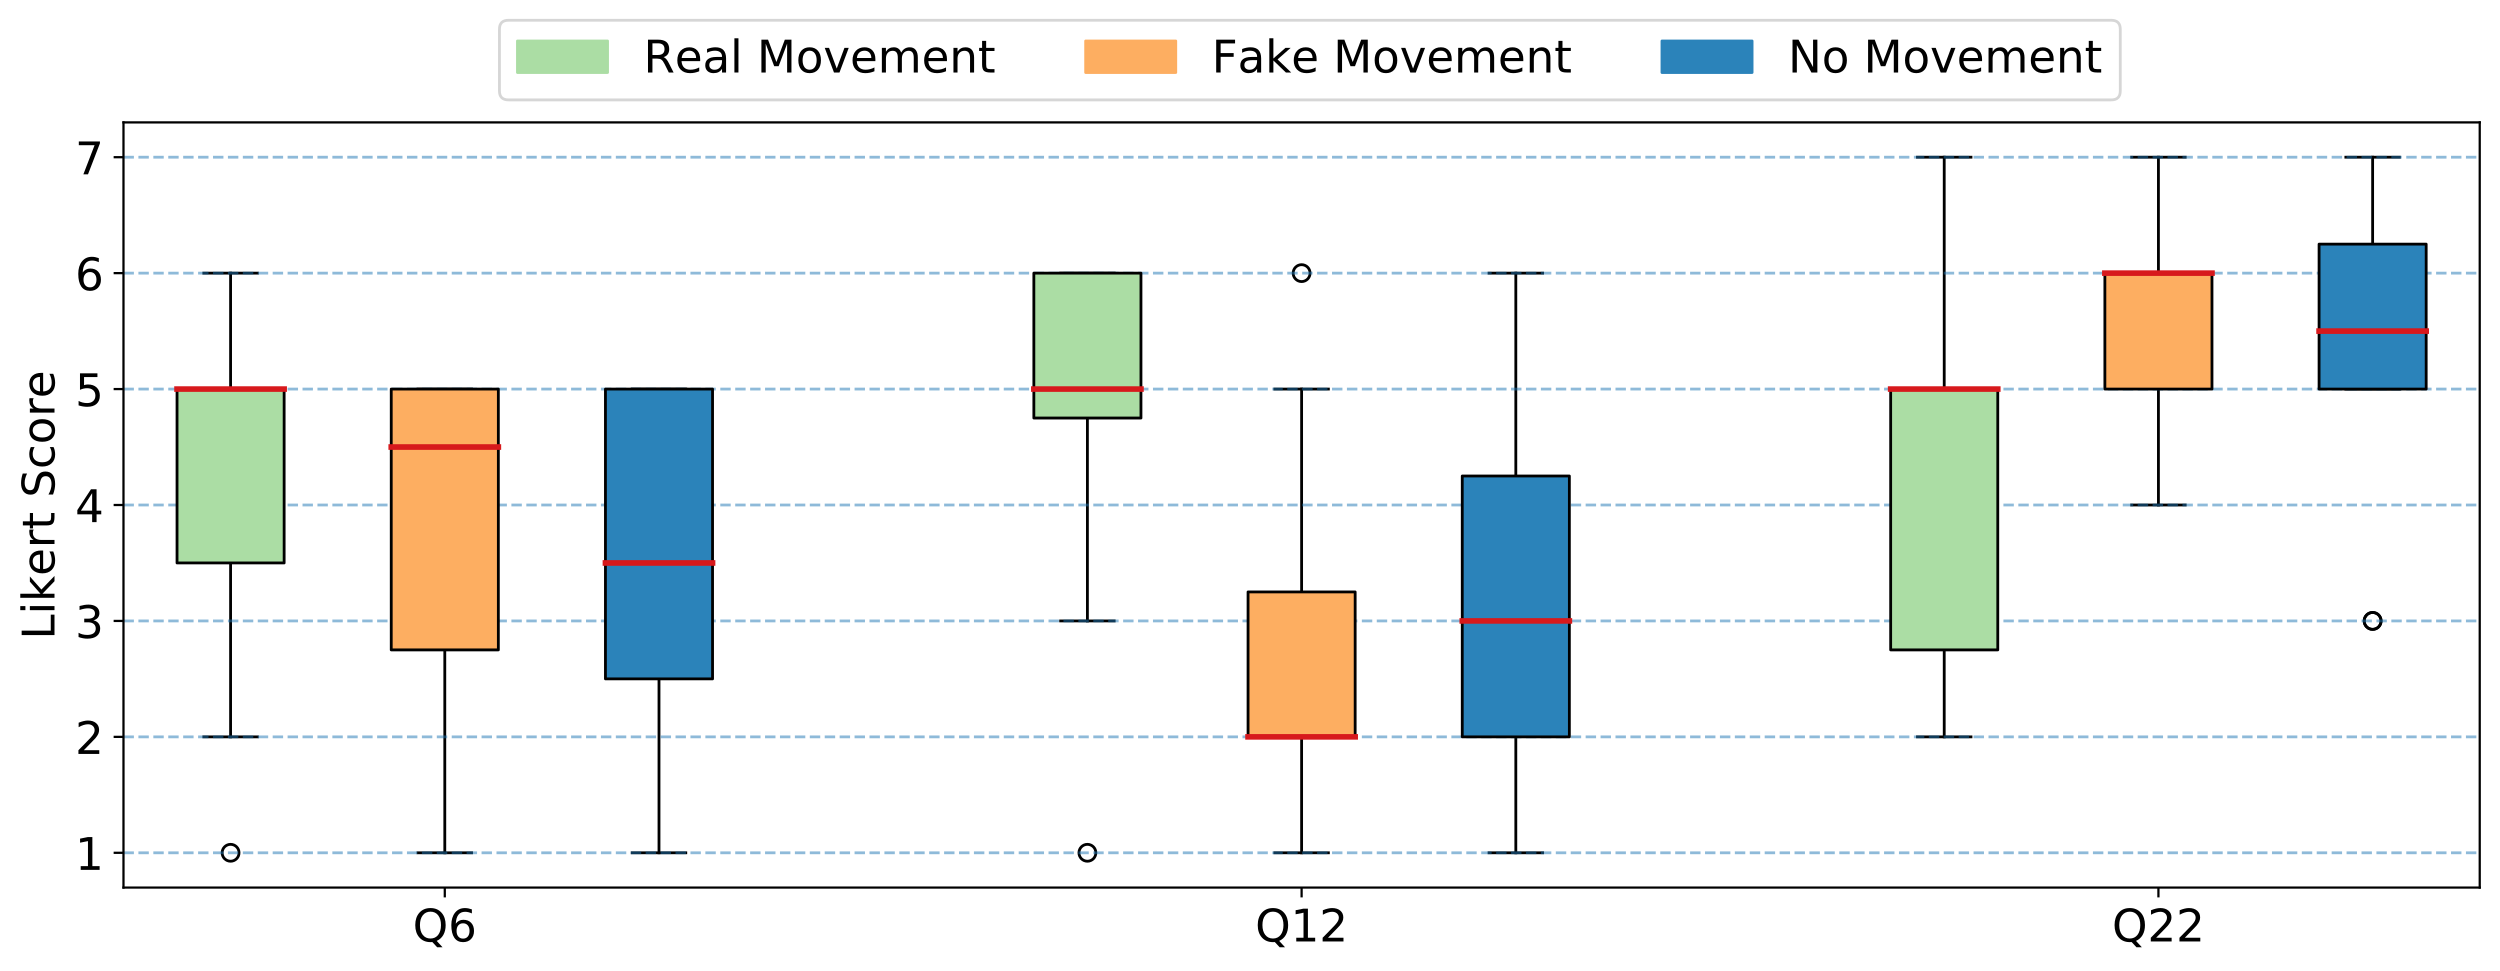 <?xml version="1.0" encoding="utf-8" standalone="no"?>
<!DOCTYPE svg PUBLIC "-//W3C//DTD SVG 1.1//EN"
  "http://www.w3.org/Graphics/SVG/1.1/DTD/svg11.dtd">
<!-- Created with matplotlib (https://matplotlib.org/) -->
<svg height="344.97pt" version="1.1" viewBox="0 0 888.065 344.97" width="888.065pt" xmlns="http://www.w3.org/2000/svg" xmlns:xlink="http://www.w3.org/1999/xlink">
 <defs>
  <style type="text/css">
*{stroke-linecap:butt;stroke-linejoin:round;white-space:pre;}
  </style>
 </defs>
 <g id="figure_1">
  <g id="patch_1">
   <path d="M 0 344.97 
L 888.065 344.97 
L 888.065 0 
L 0 0 
z
" style="fill:#ffffff;"/>
  </g>
  <g id="axes_1">
   <g id="patch_2">
    <path d="M 43.865 315.285 
L 880.865 315.285 
L 880.865 43.485 
L 43.865 43.485 
z
" style="fill:#ffffff;"/>
   </g>
   <g id="matplotlib.axis_1">
    <g id="xtick_1">
     <g id="line2d_1">
      <defs>
       <path d="M 0 0 
L 0 3.5 
" id="m7825fb190d" style="stroke:#000000;stroke-width:0.8;"/>
      </defs>
      <g>
       <use style="stroke:#000000;stroke-width:0.8;" x="158.001" xlink:href="#m7825fb190d" y="315.285"/>
      </g>
     </g>
     <g id="text_1">
      <!-- Q6 -->
      <defs>
       <path d="M 39.406 66.219 
Q 28.656 66.219 22.328 58.203 
Q 16.016 50.203 16.016 36.375 
Q 16.016 22.609 22.328 14.594 
Q 28.656 6.594 39.406 6.594 
Q 50.141 6.594 56.422 14.594 
Q 62.703 22.609 62.703 36.375 
Q 62.703 50.203 56.422 58.203 
Q 50.141 66.219 39.406 66.219 
z
M 53.219 1.312 
L 66.219 -12.891 
L 54.297 -12.891 
L 43.5 -1.219 
Q 41.891 -1.312 41.031 -1.359 
Q 40.188 -1.422 39.406 -1.422 
Q 24.031 -1.422 14.812 8.859 
Q 5.609 19.141 5.609 36.375 
Q 5.609 53.656 14.812 63.938 
Q 24.031 74.219 39.406 74.219 
Q 54.734 74.219 63.906 63.938 
Q 73.094 53.656 73.094 36.375 
Q 73.094 23.688 67.984 14.641 
Q 62.891 5.609 53.219 1.312 
z
" id="DejaVuSans-81"/>
       <path d="M 33.016 40.375 
Q 26.375 40.375 22.484 35.828 
Q 18.609 31.297 18.609 23.391 
Q 18.609 15.531 22.484 10.953 
Q 26.375 6.391 33.016 6.391 
Q 39.656 6.391 43.531 10.953 
Q 47.406 15.531 47.406 23.391 
Q 47.406 31.297 43.531 35.828 
Q 39.656 40.375 33.016 40.375 
z
M 52.594 71.297 
L 52.594 62.312 
Q 48.875 64.062 45.094 64.984 
Q 41.312 65.922 37.594 65.922 
Q 27.828 65.922 22.672 59.328 
Q 17.531 52.734 16.797 39.406 
Q 19.672 43.656 24.016 45.922 
Q 28.375 48.188 33.594 48.188 
Q 44.578 48.188 50.953 41.516 
Q 57.328 34.859 57.328 23.391 
Q 57.328 12.156 50.688 5.359 
Q 44.047 -1.422 33.016 -1.422 
Q 20.359 -1.422 13.672 8.266 
Q 6.984 17.969 6.984 36.375 
Q 6.984 53.656 15.188 63.938 
Q 23.391 74.219 37.203 74.219 
Q 40.922 74.219 44.703 73.484 
Q 48.484 72.75 52.594 71.297 
z
" id="DejaVuSans-54"/>
      </defs>
      <g transform="translate(146.614 334.442)scale(0.16 -0.16)">
       <use xlink:href="#DejaVuSans-81"/>
       <use x="78.711" xlink:href="#DejaVuSans-54"/>
      </g>
     </g>
    </g>
    <g id="xtick_2">
     <g id="line2d_2">
      <g>
       <use style="stroke:#000000;stroke-width:0.8;" x="462.365" xlink:href="#m7825fb190d" y="315.285"/>
      </g>
     </g>
     <g id="text_2">
      <!-- Q12 -->
      <defs>
       <path d="M 12.406 8.297 
L 28.516 8.297 
L 28.516 63.922 
L 10.984 60.406 
L 10.984 69.391 
L 28.422 72.906 
L 38.281 72.906 
L 38.281 8.297 
L 54.391 8.297 
L 54.391 0 
L 12.406 0 
z
" id="DejaVuSans-49"/>
       <path d="M 19.188 8.297 
L 53.609 8.297 
L 53.609 0 
L 7.328 0 
L 7.328 8.297 
Q 12.938 14.109 22.625 23.891 
Q 32.328 33.688 34.812 36.531 
Q 39.547 41.844 41.422 45.531 
Q 43.312 49.219 43.312 52.781 
Q 43.312 58.594 39.234 62.25 
Q 35.156 65.922 28.609 65.922 
Q 23.969 65.922 18.812 64.312 
Q 13.672 62.703 7.812 59.422 
L 7.812 69.391 
Q 13.766 71.781 18.938 73 
Q 24.125 74.219 28.422 74.219 
Q 39.75 74.219 46.484 68.547 
Q 53.219 62.891 53.219 53.422 
Q 53.219 48.922 51.531 44.891 
Q 49.859 40.875 45.406 35.406 
Q 44.188 33.984 37.641 27.219 
Q 31.109 20.453 19.188 8.297 
z
" id="DejaVuSans-50"/>
      </defs>
      <g transform="translate(445.887 334.442)scale(0.16 -0.16)">
       <use xlink:href="#DejaVuSans-81"/>
       <use x="78.711" xlink:href="#DejaVuSans-49"/>
       <use x="142.334" xlink:href="#DejaVuSans-50"/>
      </g>
     </g>
    </g>
    <g id="xtick_3">
     <g id="line2d_3">
      <g>
       <use style="stroke:#000000;stroke-width:0.8;" x="766.729" xlink:href="#m7825fb190d" y="315.285"/>
      </g>
     </g>
     <g id="text_3">
      <!-- Q22 -->
      <g transform="translate(750.251 334.442)scale(0.16 -0.16)">
       <use xlink:href="#DejaVuSans-81"/>
       <use x="78.711" xlink:href="#DejaVuSans-50"/>
       <use x="142.334" xlink:href="#DejaVuSans-50"/>
      </g>
     </g>
    </g>
   </g>
   <g id="matplotlib.axis_2">
    <g id="ytick_1">
     <g id="line2d_4">
      <defs>
       <path d="M 0 0 
L -3.5 0 
" id="mfb3fe711c4" style="stroke:#000000;stroke-width:0.8;"/>
      </defs>
      <g>
       <use style="stroke:#000000;stroke-width:0.8;" x="43.865" xlink:href="#mfb3fe711c4" y="302.93"/>
      </g>
     </g>
     <g id="text_4">
      <!-- 1 -->
      <g transform="translate(26.685 309.009)scale(0.16 -0.16)">
       <use xlink:href="#DejaVuSans-49"/>
      </g>
     </g>
    </g>
    <g id="ytick_2">
     <g id="line2d_5">
      <g>
       <use style="stroke:#000000;stroke-width:0.8;" x="43.865" xlink:href="#mfb3fe711c4" y="261.749"/>
      </g>
     </g>
     <g id="text_5">
      <!-- 2 -->
      <g transform="translate(26.685 267.827)scale(0.16 -0.16)">
       <use xlink:href="#DejaVuSans-50"/>
      </g>
     </g>
    </g>
    <g id="ytick_3">
     <g id="line2d_6">
      <g>
       <use style="stroke:#000000;stroke-width:0.8;" x="43.865" xlink:href="#mfb3fe711c4" y="220.567"/>
      </g>
     </g>
     <g id="text_6">
      <!-- 3 -->
      <defs>
       <path d="M 40.578 39.312 
Q 47.656 37.797 51.625 33 
Q 55.609 28.219 55.609 21.188 
Q 55.609 10.406 48.188 4.484 
Q 40.766 -1.422 27.094 -1.422 
Q 22.516 -1.422 17.656 -0.516 
Q 12.797 0.391 7.625 2.203 
L 7.625 11.719 
Q 11.719 9.328 16.594 8.109 
Q 21.484 6.891 26.812 6.891 
Q 36.078 6.891 40.938 10.547 
Q 45.797 14.203 45.797 21.188 
Q 45.797 27.641 41.281 31.266 
Q 36.766 34.906 28.719 34.906 
L 20.219 34.906 
L 20.219 43.016 
L 29.109 43.016 
Q 36.375 43.016 40.234 45.922 
Q 44.094 48.828 44.094 54.297 
Q 44.094 59.906 40.109 62.906 
Q 36.141 65.922 28.719 65.922 
Q 24.656 65.922 20.016 65.031 
Q 15.375 64.156 9.812 62.312 
L 9.812 71.094 
Q 15.438 72.656 20.344 73.438 
Q 25.25 74.219 29.594 74.219 
Q 40.828 74.219 47.359 69.109 
Q 53.906 64.016 53.906 55.328 
Q 53.906 49.266 50.438 45.094 
Q 46.969 40.922 40.578 39.312 
z
" id="DejaVuSans-51"/>
      </defs>
      <g transform="translate(26.685 226.646)scale(0.16 -0.16)">
       <use xlink:href="#DejaVuSans-51"/>
      </g>
     </g>
    </g>
    <g id="ytick_4">
     <g id="line2d_7">
      <g>
       <use style="stroke:#000000;stroke-width:0.8;" x="43.865" xlink:href="#mfb3fe711c4" y="179.385"/>
      </g>
     </g>
     <g id="text_7">
      <!-- 4 -->
      <defs>
       <path d="M 37.797 64.312 
L 12.891 25.391 
L 37.797 25.391 
z
M 35.203 72.906 
L 47.609 72.906 
L 47.609 25.391 
L 58.016 25.391 
L 58.016 17.188 
L 47.609 17.188 
L 47.609 0 
L 37.797 0 
L 37.797 17.188 
L 4.891 17.188 
L 4.891 26.703 
z
" id="DejaVuSans-52"/>
      </defs>
      <g transform="translate(26.685 185.464)scale(0.16 -0.16)">
       <use xlink:href="#DejaVuSans-52"/>
      </g>
     </g>
    </g>
    <g id="ytick_5">
     <g id="line2d_8">
      <g>
       <use style="stroke:#000000;stroke-width:0.8;" x="43.865" xlink:href="#mfb3fe711c4" y="138.203"/>
      </g>
     </g>
     <g id="text_8">
      <!-- 5 -->
      <defs>
       <path d="M 10.797 72.906 
L 49.516 72.906 
L 49.516 64.594 
L 19.828 64.594 
L 19.828 46.734 
Q 21.969 47.469 24.109 47.828 
Q 26.266 48.188 28.422 48.188 
Q 40.625 48.188 47.75 41.5 
Q 54.891 34.812 54.891 23.391 
Q 54.891 11.625 47.562 5.094 
Q 40.234 -1.422 26.906 -1.422 
Q 22.312 -1.422 17.547 -0.641 
Q 12.797 0.141 7.719 1.703 
L 7.719 11.625 
Q 12.109 9.234 16.797 8.062 
Q 21.484 6.891 26.703 6.891 
Q 35.156 6.891 40.078 11.328 
Q 45.016 15.766 45.016 23.391 
Q 45.016 31 40.078 35.438 
Q 35.156 39.891 26.703 39.891 
Q 22.75 39.891 18.812 39.016 
Q 14.891 38.141 10.797 36.281 
z
" id="DejaVuSans-53"/>
      </defs>
      <g transform="translate(26.685 144.282)scale(0.16 -0.16)">
       <use xlink:href="#DejaVuSans-53"/>
      </g>
     </g>
    </g>
    <g id="ytick_6">
     <g id="line2d_9">
      <g>
       <use style="stroke:#000000;stroke-width:0.8;" x="43.865" xlink:href="#mfb3fe711c4" y="97.021"/>
      </g>
     </g>
     <g id="text_9">
      <!-- 6 -->
      <g transform="translate(26.685 103.1)scale(0.16 -0.16)">
       <use xlink:href="#DejaVuSans-54"/>
      </g>
     </g>
    </g>
    <g id="ytick_7">
     <g id="line2d_10">
      <g>
       <use style="stroke:#000000;stroke-width:0.8;" x="43.865" xlink:href="#mfb3fe711c4" y="55.84"/>
      </g>
     </g>
     <g id="text_10">
      <!-- 7 -->
      <defs>
       <path d="M 8.203 72.906 
L 55.078 72.906 
L 55.078 68.703 
L 28.609 0 
L 18.312 0 
L 43.219 64.594 
L 8.203 64.594 
z
" id="DejaVuSans-55"/>
      </defs>
      <g transform="translate(26.685 61.918)scale(0.16 -0.16)">
       <use xlink:href="#DejaVuSans-55"/>
      </g>
     </g>
    </g>
    <g id="text_11">
     <!-- Likert Score -->
     <defs>
      <path d="M 9.812 72.906 
L 19.672 72.906 
L 19.672 8.297 
L 55.172 8.297 
L 55.172 0 
L 9.812 0 
z
" id="DejaVuSans-76"/>
      <path d="M 9.422 54.688 
L 18.406 54.688 
L 18.406 0 
L 9.422 0 
z
M 9.422 75.984 
L 18.406 75.984 
L 18.406 64.594 
L 9.422 64.594 
z
" id="DejaVuSans-105"/>
      <path d="M 9.078 75.984 
L 18.109 75.984 
L 18.109 31.109 
L 44.922 54.688 
L 56.391 54.688 
L 27.391 29.109 
L 57.625 0 
L 45.906 0 
L 18.109 26.703 
L 18.109 0 
L 9.078 0 
z
" id="DejaVuSans-107"/>
      <path d="M 56.203 29.594 
L 56.203 25.203 
L 14.891 25.203 
Q 15.484 15.922 20.484 11.062 
Q 25.484 6.203 34.422 6.203 
Q 39.594 6.203 44.453 7.469 
Q 49.312 8.734 54.109 11.281 
L 54.109 2.781 
Q 49.266 0.734 44.188 -0.344 
Q 39.109 -1.422 33.891 -1.422 
Q 20.797 -1.422 13.156 6.188 
Q 5.516 13.812 5.516 26.812 
Q 5.516 40.234 12.766 48.109 
Q 20.016 56 32.328 56 
Q 43.359 56 49.781 48.891 
Q 56.203 41.797 56.203 29.594 
z
M 47.219 32.234 
Q 47.125 39.594 43.094 43.984 
Q 39.062 48.391 32.422 48.391 
Q 24.906 48.391 20.391 44.141 
Q 15.875 39.891 15.188 32.172 
z
" id="DejaVuSans-101"/>
      <path d="M 41.109 46.297 
Q 39.594 47.172 37.812 47.578 
Q 36.031 48 33.891 48 
Q 26.266 48 22.188 43.047 
Q 18.109 38.094 18.109 28.812 
L 18.109 0 
L 9.078 0 
L 9.078 54.688 
L 18.109 54.688 
L 18.109 46.188 
Q 20.953 51.172 25.484 53.578 
Q 30.031 56 36.531 56 
Q 37.453 56 38.578 55.875 
Q 39.703 55.766 41.062 55.516 
z
" id="DejaVuSans-114"/>
      <path d="M 18.312 70.219 
L 18.312 54.688 
L 36.812 54.688 
L 36.812 47.703 
L 18.312 47.703 
L 18.312 18.016 
Q 18.312 11.328 20.141 9.422 
Q 21.969 7.516 27.594 7.516 
L 36.812 7.516 
L 36.812 0 
L 27.594 0 
Q 17.188 0 13.234 3.875 
Q 9.281 7.766 9.281 18.016 
L 9.281 47.703 
L 2.688 47.703 
L 2.688 54.688 
L 9.281 54.688 
L 9.281 70.219 
z
" id="DejaVuSans-116"/>
      <path id="DejaVuSans-32"/>
      <path d="M 53.516 70.516 
L 53.516 60.891 
Q 47.906 63.578 42.922 64.891 
Q 37.938 66.219 33.297 66.219 
Q 25.25 66.219 20.875 63.094 
Q 16.5 59.969 16.5 54.203 
Q 16.5 49.359 19.406 46.891 
Q 22.312 44.438 30.422 42.922 
L 36.375 41.703 
Q 47.406 39.594 52.656 34.297 
Q 57.906 29 57.906 20.125 
Q 57.906 9.516 50.797 4.047 
Q 43.703 -1.422 29.984 -1.422 
Q 24.812 -1.422 18.969 -0.25 
Q 13.141 0.922 6.891 3.219 
L 6.891 13.375 
Q 12.891 10.016 18.656 8.297 
Q 24.422 6.594 29.984 6.594 
Q 38.422 6.594 43.016 9.906 
Q 47.609 13.234 47.609 19.391 
Q 47.609 24.75 44.312 27.781 
Q 41.016 30.812 33.5 32.328 
L 27.484 33.5 
Q 16.453 35.688 11.516 40.375 
Q 6.594 45.062 6.594 53.422 
Q 6.594 63.094 13.406 68.656 
Q 20.219 74.219 32.172 74.219 
Q 37.312 74.219 42.625 73.281 
Q 47.953 72.359 53.516 70.516 
z
" id="DejaVuSans-83"/>
      <path d="M 48.781 52.594 
L 48.781 44.188 
Q 44.969 46.297 41.141 47.344 
Q 37.312 48.391 33.406 48.391 
Q 24.656 48.391 19.812 42.844 
Q 14.984 37.312 14.984 27.297 
Q 14.984 17.281 19.812 11.734 
Q 24.656 6.203 33.406 6.203 
Q 37.312 6.203 41.141 7.25 
Q 44.969 8.297 48.781 10.406 
L 48.781 2.094 
Q 45.016 0.344 40.984 -0.531 
Q 36.969 -1.422 32.422 -1.422 
Q 20.062 -1.422 12.781 6.344 
Q 5.516 14.109 5.516 27.297 
Q 5.516 40.672 12.859 48.328 
Q 20.219 56 33.016 56 
Q 37.156 56 41.109 55.141 
Q 45.062 54.297 48.781 52.594 
z
" id="DejaVuSans-99"/>
      <path d="M 30.609 48.391 
Q 23.391 48.391 19.188 42.75 
Q 14.984 37.109 14.984 27.297 
Q 14.984 17.484 19.156 11.844 
Q 23.344 6.203 30.609 6.203 
Q 37.797 6.203 41.984 11.859 
Q 46.188 17.531 46.188 27.297 
Q 46.188 37.016 41.984 42.703 
Q 37.797 48.391 30.609 48.391 
z
M 30.609 56 
Q 42.328 56 49.016 48.375 
Q 55.719 40.766 55.719 27.297 
Q 55.719 13.875 49.016 6.219 
Q 42.328 -1.422 30.609 -1.422 
Q 18.844 -1.422 12.172 6.219 
Q 5.516 13.875 5.516 27.297 
Q 5.516 40.766 12.172 48.375 
Q 18.844 56 30.609 56 
z
" id="DejaVuSans-111"/>
     </defs>
     <g transform="translate(19.358 227.165)rotate(-90)scale(0.16 -0.16)">
      <use xlink:href="#DejaVuSans-76"/>
      <use x="55.713" xlink:href="#DejaVuSans-105"/>
      <use x="83.496" xlink:href="#DejaVuSans-107"/>
      <use x="141.359" xlink:href="#DejaVuSans-101"/>
      <use x="202.883" xlink:href="#DejaVuSans-114"/>
      <use x="243.996" xlink:href="#DejaVuSans-116"/>
      <use x="283.205" xlink:href="#DejaVuSans-32"/>
      <use x="314.992" xlink:href="#DejaVuSans-83"/>
      <use x="378.469" xlink:href="#DejaVuSans-99"/>
      <use x="433.449" xlink:href="#DejaVuSans-111"/>
      <use x="494.631" xlink:href="#DejaVuSans-114"/>
      <use x="535.713" xlink:href="#DejaVuSans-101"/>
     </g>
    </g>
   </g>
   <g id="line2d_11">
    <path clip-path="url(#pa0524ed19d)" d="M 81.91 199.976 
L 81.91 261.749 
" style="fill:none;stroke:#000000;stroke-linecap:square;"/>
   </g>
   <g id="line2d_12">
    <path clip-path="url(#pa0524ed19d)" d="M 81.91 138.203 
L 81.91 97.021 
" style="fill:none;stroke:#000000;stroke-linecap:square;"/>
   </g>
   <g id="line2d_13">
    <path clip-path="url(#pa0524ed19d)" d="M 72.399 261.749 
L 91.422 261.749 
" style="fill:none;stroke:#000000;stroke-linecap:square;"/>
   </g>
   <g id="line2d_14">
    <path clip-path="url(#pa0524ed19d)" d="M 72.399 97.021 
L 91.422 97.021 
" style="fill:none;stroke:#000000;stroke-linecap:square;"/>
   </g>
   <g id="line2d_15">
    <defs>
     <path d="M 0 3 
C 0.796 3 1.559 2.684 2.121 2.121 
C 2.684 1.559 3 0.796 3 0 
C 3 -0.796 2.684 -1.559 2.121 -2.121 
C 1.559 -2.684 0.796 -3 0 -3 
C -0.796 -3 -1.559 -2.684 -2.121 -2.121 
C -2.684 -1.559 -3 -0.796 -3 0 
C -3 0.796 -2.684 1.559 -2.121 2.121 
C -1.559 2.684 -0.796 3 0 3 
z
" id="ma05422ab15" style="stroke:#000000;"/>
    </defs>
    <g clip-path="url(#pa0524ed19d)">
     <use style="fill-opacity:0;stroke:#000000;" x="81.91" xlink:href="#ma05422ab15" y="302.93"/>
    </g>
   </g>
   <g id="line2d_16">
    <path clip-path="url(#pa0524ed19d)" d="M 158.001 230.862 
L 158.001 302.93 
" style="fill:none;stroke:#000000;stroke-linecap:square;"/>
   </g>
   <g id="line2d_17">
    <path clip-path="url(#pa0524ed19d)" d="M 158.001 138.203 
L 158.001 138.203 
" style="fill:none;stroke:#000000;stroke-linecap:square;"/>
   </g>
   <g id="line2d_18">
    <path clip-path="url(#pa0524ed19d)" d="M 148.49 302.93 
L 167.513 302.93 
" style="fill:none;stroke:#000000;stroke-linecap:square;"/>
   </g>
   <g id="line2d_19">
    <path clip-path="url(#pa0524ed19d)" d="M 148.49 138.203 
L 167.513 138.203 
" style="fill:none;stroke:#000000;stroke-linecap:square;"/>
   </g>
   <g id="line2d_20"/>
   <g id="line2d_21">
    <path clip-path="url(#pa0524ed19d)" d="M 234.092 241.158 
L 234.092 302.93 
" style="fill:none;stroke:#000000;stroke-linecap:square;"/>
   </g>
   <g id="line2d_22">
    <path clip-path="url(#pa0524ed19d)" d="M 234.092 138.203 
L 234.092 138.203 
" style="fill:none;stroke:#000000;stroke-linecap:square;"/>
   </g>
   <g id="line2d_23">
    <path clip-path="url(#pa0524ed19d)" d="M 224.581 302.93 
L 243.604 302.93 
" style="fill:none;stroke:#000000;stroke-linecap:square;"/>
   </g>
   <g id="line2d_24">
    <path clip-path="url(#pa0524ed19d)" d="M 224.581 138.203 
L 243.604 138.203 
" style="fill:none;stroke:#000000;stroke-linecap:square;"/>
   </g>
   <g id="line2d_25"/>
   <g id="line2d_26">
    <path clip-path="url(#pa0524ed19d)" d="M 386.274 148.499 
L 386.274 220.567 
" style="fill:none;stroke:#000000;stroke-linecap:square;"/>
   </g>
   <g id="line2d_27">
    <path clip-path="url(#pa0524ed19d)" d="M 386.274 97.021 
L 386.274 97.021 
" style="fill:none;stroke:#000000;stroke-linecap:square;"/>
   </g>
   <g id="line2d_28">
    <path clip-path="url(#pa0524ed19d)" d="M 376.763 220.567 
L 395.785 220.567 
" style="fill:none;stroke:#000000;stroke-linecap:square;"/>
   </g>
   <g id="line2d_29">
    <path clip-path="url(#pa0524ed19d)" d="M 376.763 97.021 
L 395.785 97.021 
" style="fill:none;stroke:#000000;stroke-linecap:square;"/>
   </g>
   <g id="line2d_30">
    <g clip-path="url(#pa0524ed19d)">
     <use style="fill-opacity:0;stroke:#000000;" x="386.274" xlink:href="#ma05422ab15" y="302.93"/>
    </g>
   </g>
   <g id="line2d_31">
    <path clip-path="url(#pa0524ed19d)" d="M 462.365 261.749 
L 462.365 302.93 
" style="fill:none;stroke:#000000;stroke-linecap:square;"/>
   </g>
   <g id="line2d_32">
    <path clip-path="url(#pa0524ed19d)" d="M 462.365 210.271 
L 462.365 138.203 
" style="fill:none;stroke:#000000;stroke-linecap:square;"/>
   </g>
   <g id="line2d_33">
    <path clip-path="url(#pa0524ed19d)" d="M 452.854 302.93 
L 471.876 302.93 
" style="fill:none;stroke:#000000;stroke-linecap:square;"/>
   </g>
   <g id="line2d_34">
    <path clip-path="url(#pa0524ed19d)" d="M 452.854 138.203 
L 471.876 138.203 
" style="fill:none;stroke:#000000;stroke-linecap:square;"/>
   </g>
   <g id="line2d_35">
    <g clip-path="url(#pa0524ed19d)">
     <use style="fill-opacity:0;stroke:#000000;" x="462.365" xlink:href="#ma05422ab15" y="97.021"/>
    </g>
   </g>
   <g id="line2d_36">
    <path clip-path="url(#pa0524ed19d)" d="M 538.456 261.749 
L 538.456 302.93 
" style="fill:none;stroke:#000000;stroke-linecap:square;"/>
   </g>
   <g id="line2d_37">
    <path clip-path="url(#pa0524ed19d)" d="M 538.456 169.09 
L 538.456 97.021 
" style="fill:none;stroke:#000000;stroke-linecap:square;"/>
   </g>
   <g id="line2d_38">
    <path clip-path="url(#pa0524ed19d)" d="M 528.945 302.93 
L 547.967 302.93 
" style="fill:none;stroke:#000000;stroke-linecap:square;"/>
   </g>
   <g id="line2d_39">
    <path clip-path="url(#pa0524ed19d)" d="M 528.945 97.021 
L 547.967 97.021 
" style="fill:none;stroke:#000000;stroke-linecap:square;"/>
   </g>
   <g id="line2d_40"/>
   <g id="line2d_41">
    <path clip-path="url(#pa0524ed19d)" d="M 690.638 230.862 
L 690.638 261.749 
" style="fill:none;stroke:#000000;stroke-linecap:square;"/>
   </g>
   <g id="line2d_42">
    <path clip-path="url(#pa0524ed19d)" d="M 690.638 138.203 
L 690.638 55.84 
" style="fill:none;stroke:#000000;stroke-linecap:square;"/>
   </g>
   <g id="line2d_43">
    <path clip-path="url(#pa0524ed19d)" d="M 681.126 261.749 
L 700.149 261.749 
" style="fill:none;stroke:#000000;stroke-linecap:square;"/>
   </g>
   <g id="line2d_44">
    <path clip-path="url(#pa0524ed19d)" d="M 681.126 55.84 
L 700.149 55.84 
" style="fill:none;stroke:#000000;stroke-linecap:square;"/>
   </g>
   <g id="line2d_45"/>
   <g id="line2d_46">
    <path clip-path="url(#pa0524ed19d)" d="M 766.729 138.203 
L 766.729 179.385 
" style="fill:none;stroke:#000000;stroke-linecap:square;"/>
   </g>
   <g id="line2d_47">
    <path clip-path="url(#pa0524ed19d)" d="M 766.729 97.021 
L 766.729 55.84 
" style="fill:none;stroke:#000000;stroke-linecap:square;"/>
   </g>
   <g id="line2d_48">
    <path clip-path="url(#pa0524ed19d)" d="M 757.217 179.385 
L 776.24 179.385 
" style="fill:none;stroke:#000000;stroke-linecap:square;"/>
   </g>
   <g id="line2d_49">
    <path clip-path="url(#pa0524ed19d)" d="M 757.217 55.84 
L 776.24 55.84 
" style="fill:none;stroke:#000000;stroke-linecap:square;"/>
   </g>
   <g id="line2d_50"/>
   <g id="line2d_51">
    <path clip-path="url(#pa0524ed19d)" d="M 842.82 138.203 
L 842.82 138.203 
" style="fill:none;stroke:#000000;stroke-linecap:square;"/>
   </g>
   <g id="line2d_52">
    <path clip-path="url(#pa0524ed19d)" d="M 842.82 86.726 
L 842.82 55.84 
" style="fill:none;stroke:#000000;stroke-linecap:square;"/>
   </g>
   <g id="line2d_53">
    <path clip-path="url(#pa0524ed19d)" d="M 833.308 138.203 
L 852.331 138.203 
" style="fill:none;stroke:#000000;stroke-linecap:square;"/>
   </g>
   <g id="line2d_54">
    <path clip-path="url(#pa0524ed19d)" d="M 833.308 55.84 
L 852.331 55.84 
" style="fill:none;stroke:#000000;stroke-linecap:square;"/>
   </g>
   <g id="line2d_55">
    <g clip-path="url(#pa0524ed19d)">
     <use style="fill-opacity:0;stroke:#000000;" x="842.82" xlink:href="#ma05422ab15" y="220.567"/>
     <use style="fill-opacity:0;stroke:#000000;" x="842.82" xlink:href="#ma05422ab15" y="220.567"/>
    </g>
   </g>
   <g id="line2d_56">
    <path clip-path="url(#pa0524ed19d)" d="M 43.865 302.93 
L 889.065 302.93 
" style="fill:none;stroke:#1f77b4;stroke-dasharray:3.7,1.6;stroke-dashoffset:0;stroke-opacity:0.5;"/>
   </g>
   <g id="line2d_57">
    <path clip-path="url(#pa0524ed19d)" d="M 43.865 261.749 
L 889.065 261.749 
" style="fill:none;stroke:#1f77b4;stroke-dasharray:3.7,1.6;stroke-dashoffset:0;stroke-opacity:0.5;"/>
   </g>
   <g id="line2d_58">
    <path clip-path="url(#pa0524ed19d)" d="M 43.865 220.567 
L 889.065 220.567 
" style="fill:none;stroke:#1f77b4;stroke-dasharray:3.7,1.6;stroke-dashoffset:0;stroke-opacity:0.5;"/>
   </g>
   <g id="line2d_59">
    <path clip-path="url(#pa0524ed19d)" d="M 43.865 179.385 
L 889.065 179.385 
" style="fill:none;stroke:#1f77b4;stroke-dasharray:3.7,1.6;stroke-dashoffset:0;stroke-opacity:0.5;"/>
   </g>
   <g id="line2d_60">
    <path clip-path="url(#pa0524ed19d)" d="M 43.865 138.203 
L 889.065 138.203 
" style="fill:none;stroke:#1f77b4;stroke-dasharray:3.7,1.6;stroke-dashoffset:0;stroke-opacity:0.5;"/>
   </g>
   <g id="line2d_61">
    <path clip-path="url(#pa0524ed19d)" d="M 43.865 97.021 
L 889.065 97.021 
" style="fill:none;stroke:#1f77b4;stroke-dasharray:3.7,1.6;stroke-dashoffset:0;stroke-opacity:0.5;"/>
   </g>
   <g id="line2d_62">
    <path clip-path="url(#pa0524ed19d)" d="M 43.865 55.84 
L 889.065 55.84 
" style="fill:none;stroke:#1f77b4;stroke-dasharray:3.7,1.6;stroke-dashoffset:0;stroke-opacity:0.5;"/>
   </g>
   <g id="patch_3">
    <path clip-path="url(#pa0524ed19d)" d="M 62.888 199.976 
L 100.933 199.976 
L 100.933 138.203 
L 62.888 138.203 
L 62.888 199.976 
z
" style="fill:#abdda4;stroke:#000000;stroke-linejoin:miter;"/>
   </g>
   <g id="patch_4">
    <path clip-path="url(#pa0524ed19d)" d="M 138.979 230.862 
L 177.024 230.862 
L 177.024 138.203 
L 138.979 138.203 
L 138.979 230.862 
z
" style="fill:#fdae61;stroke:#000000;stroke-linejoin:miter;"/>
   </g>
   <g id="patch_5">
    <path clip-path="url(#pa0524ed19d)" d="M 215.07 241.158 
L 253.115 241.158 
L 253.115 138.203 
L 215.07 138.203 
L 215.07 241.158 
z
" style="fill:#2b83ba;stroke:#000000;stroke-linejoin:miter;"/>
   </g>
   <g id="patch_6">
    <path clip-path="url(#pa0524ed19d)" d="M 367.251 148.499 
L 405.297 148.499 
L 405.297 97.021 
L 367.251 97.021 
L 367.251 148.499 
z
" style="fill:#abdda4;stroke:#000000;stroke-linejoin:miter;"/>
   </g>
   <g id="patch_7">
    <path clip-path="url(#pa0524ed19d)" d="M 443.342 261.749 
L 481.388 261.749 
L 481.388 210.271 
L 443.342 210.271 
L 443.342 261.749 
z
" style="fill:#fdae61;stroke:#000000;stroke-linejoin:miter;"/>
   </g>
   <g id="patch_8">
    <path clip-path="url(#pa0524ed19d)" d="M 519.433 261.749 
L 557.479 261.749 
L 557.479 169.09 
L 519.433 169.09 
L 519.433 261.749 
z
" style="fill:#2b83ba;stroke:#000000;stroke-linejoin:miter;"/>
   </g>
   <g id="patch_9">
    <path clip-path="url(#pa0524ed19d)" d="M 671.615 230.862 
L 709.66 230.862 
L 709.66 138.203 
L 671.615 138.203 
L 671.615 230.862 
z
" style="fill:#abdda4;stroke:#000000;stroke-linejoin:miter;"/>
   </g>
   <g id="patch_10">
    <path clip-path="url(#pa0524ed19d)" d="M 747.706 138.203 
L 785.751 138.203 
L 785.751 97.021 
L 747.706 97.021 
L 747.706 138.203 
z
" style="fill:#fdae61;stroke:#000000;stroke-linejoin:miter;"/>
   </g>
   <g id="patch_11">
    <path clip-path="url(#pa0524ed19d)" d="M 823.797 138.203 
L 861.842 138.203 
L 861.842 86.726 
L 823.797 86.726 
L 823.797 138.203 
z
" style="fill:#2b83ba;stroke:#000000;stroke-linejoin:miter;"/>
   </g>
   <g id="line2d_63">
    <path clip-path="url(#pa0524ed19d)" d="M 62.888 138.203 
L 100.933 138.203 
" style="fill:none;stroke:#d7191c;stroke-linecap:square;stroke-width:2;"/>
   </g>
   <g id="line2d_64">
    <path clip-path="url(#pa0524ed19d)" d="M 138.979 158.794 
L 177.024 158.794 
" style="fill:none;stroke:#d7191c;stroke-linecap:square;stroke-width:2;"/>
   </g>
   <g id="line2d_65">
    <path clip-path="url(#pa0524ed19d)" d="M 215.07 199.976 
L 253.115 199.976 
" style="fill:none;stroke:#d7191c;stroke-linecap:square;stroke-width:2;"/>
   </g>
   <g id="line2d_66">
    <path clip-path="url(#pa0524ed19d)" d="M 367.251 138.203 
L 405.297 138.203 
" style="fill:none;stroke:#d7191c;stroke-linecap:square;stroke-width:2;"/>
   </g>
   <g id="line2d_67">
    <path clip-path="url(#pa0524ed19d)" d="M 443.342 261.749 
L 481.388 261.749 
" style="fill:none;stroke:#d7191c;stroke-linecap:square;stroke-width:2;"/>
   </g>
   <g id="line2d_68">
    <path clip-path="url(#pa0524ed19d)" d="M 519.433 220.567 
L 557.479 220.567 
" style="fill:none;stroke:#d7191c;stroke-linecap:square;stroke-width:2;"/>
   </g>
   <g id="line2d_69">
    <path clip-path="url(#pa0524ed19d)" d="M 671.615 138.203 
L 709.66 138.203 
" style="fill:none;stroke:#d7191c;stroke-linecap:square;stroke-width:2;"/>
   </g>
   <g id="line2d_70">
    <path clip-path="url(#pa0524ed19d)" d="M 747.706 97.021 
L 785.751 97.021 
" style="fill:none;stroke:#d7191c;stroke-linecap:square;stroke-width:2;"/>
   </g>
   <g id="line2d_71">
    <path clip-path="url(#pa0524ed19d)" d="M 823.797 117.612 
L 861.842 117.612 
" style="fill:none;stroke:#d7191c;stroke-linecap:square;stroke-width:2;"/>
   </g>
   <g id="patch_12">
    <path d="M 43.865 315.285 
L 43.865 43.485 
" style="fill:none;stroke:#000000;stroke-linecap:square;stroke-linejoin:miter;stroke-width:0.8;"/>
   </g>
   <g id="patch_13">
    <path d="M 880.865 315.285 
L 880.865 43.485 
" style="fill:none;stroke:#000000;stroke-linecap:square;stroke-linejoin:miter;stroke-width:0.8;"/>
   </g>
   <g id="patch_14">
    <path d="M 43.865 315.285 
L 880.865 315.285 
" style="fill:none;stroke:#000000;stroke-linecap:square;stroke-linejoin:miter;stroke-width:0.8;"/>
   </g>
   <g id="patch_15">
    <path d="M 43.865 43.485 
L 880.865 43.485 
" style="fill:none;stroke:#000000;stroke-linecap:square;stroke-linejoin:miter;stroke-width:0.8;"/>
   </g>
   <g id="legend_1">
    <g id="patch_16">
     <path d="M 180.615 35.485 
L 749.977 35.485 
Q 753.178 35.485 753.178 32.285 
L 753.178 10.4 
Q 753.178 7.2 749.977 7.2 
L 180.615 7.2 
Q 177.415 7.2 177.415 10.4 
L 177.415 32.285 
Q 177.415 35.485 180.615 35.485 
z
" style="fill:#ffffff;opacity:0.8;stroke:#cccccc;stroke-linejoin:miter;"/>
    </g>
    <g id="patch_17">
     <path d="M 183.815 25.758 
L 215.815 25.758 
L 215.815 14.557 
L 183.815 14.557 
z
" style="fill:#abdda4;stroke:#abdda4;stroke-linejoin:miter;"/>
    </g>
    <g id="text_12">
     <!-- Real Movement -->
     <defs>
      <path d="M 44.391 34.188 
Q 47.562 33.109 50.562 29.594 
Q 53.562 26.078 56.594 19.922 
L 66.609 0 
L 56 0 
L 46.688 18.703 
Q 43.062 26.031 39.672 28.422 
Q 36.281 30.812 30.422 30.812 
L 19.672 30.812 
L 19.672 0 
L 9.812 0 
L 9.812 72.906 
L 32.078 72.906 
Q 44.578 72.906 50.734 67.672 
Q 56.891 62.453 56.891 51.906 
Q 56.891 45.016 53.688 40.469 
Q 50.484 35.938 44.391 34.188 
z
M 19.672 64.797 
L 19.672 38.922 
L 32.078 38.922 
Q 39.203 38.922 42.844 42.219 
Q 46.484 45.516 46.484 51.906 
Q 46.484 58.297 42.844 61.547 
Q 39.203 64.797 32.078 64.797 
z
" id="DejaVuSans-82"/>
      <path d="M 34.281 27.484 
Q 23.391 27.484 19.188 25 
Q 14.984 22.516 14.984 16.5 
Q 14.984 11.719 18.141 8.906 
Q 21.297 6.109 26.703 6.109 
Q 34.188 6.109 38.703 11.406 
Q 43.219 16.703 43.219 25.484 
L 43.219 27.484 
z
M 52.203 31.203 
L 52.203 0 
L 43.219 0 
L 43.219 8.297 
Q 40.141 3.328 35.547 0.953 
Q 30.953 -1.422 24.312 -1.422 
Q 15.922 -1.422 10.953 3.297 
Q 6 8.016 6 15.922 
Q 6 25.141 12.172 29.828 
Q 18.359 34.516 30.609 34.516 
L 43.219 34.516 
L 43.219 35.406 
Q 43.219 41.609 39.141 45 
Q 35.062 48.391 27.688 48.391 
Q 23 48.391 18.547 47.266 
Q 14.109 46.141 10.016 43.891 
L 10.016 52.203 
Q 14.938 54.109 19.578 55.047 
Q 24.219 56 28.609 56 
Q 40.484 56 46.344 49.844 
Q 52.203 43.703 52.203 31.203 
z
" id="DejaVuSans-97"/>
      <path d="M 9.422 75.984 
L 18.406 75.984 
L 18.406 0 
L 9.422 0 
z
" id="DejaVuSans-108"/>
      <path d="M 9.812 72.906 
L 24.516 72.906 
L 43.109 23.297 
L 61.812 72.906 
L 76.516 72.906 
L 76.516 0 
L 66.891 0 
L 66.891 64.016 
L 48.094 14.016 
L 38.188 14.016 
L 19.391 64.016 
L 19.391 0 
L 9.812 0 
z
" id="DejaVuSans-77"/>
      <path d="M 2.984 54.688 
L 12.5 54.688 
L 29.594 8.797 
L 46.688 54.688 
L 56.203 54.688 
L 35.688 0 
L 23.484 0 
z
" id="DejaVuSans-118"/>
      <path d="M 52 44.188 
Q 55.375 50.25 60.062 53.125 
Q 64.75 56 71.094 56 
Q 79.641 56 84.281 50.016 
Q 88.922 44.047 88.922 33.016 
L 88.922 0 
L 79.891 0 
L 79.891 32.719 
Q 79.891 40.578 77.094 44.375 
Q 74.312 48.188 68.609 48.188 
Q 61.625 48.188 57.562 43.547 
Q 53.516 38.922 53.516 30.906 
L 53.516 0 
L 44.484 0 
L 44.484 32.719 
Q 44.484 40.625 41.703 44.406 
Q 38.922 48.188 33.109 48.188 
Q 26.219 48.188 22.156 43.531 
Q 18.109 38.875 18.109 30.906 
L 18.109 0 
L 9.078 0 
L 9.078 54.688 
L 18.109 54.688 
L 18.109 46.188 
Q 21.188 51.219 25.484 53.609 
Q 29.781 56 35.688 56 
Q 41.656 56 45.828 52.969 
Q 50 49.953 52 44.188 
z
" id="DejaVuSans-109"/>
      <path d="M 54.891 33.016 
L 54.891 0 
L 45.906 0 
L 45.906 32.719 
Q 45.906 40.484 42.875 44.328 
Q 39.844 48.188 33.797 48.188 
Q 26.516 48.188 22.312 43.547 
Q 18.109 38.922 18.109 30.906 
L 18.109 0 
L 9.078 0 
L 9.078 54.688 
L 18.109 54.688 
L 18.109 46.188 
Q 21.344 51.125 25.703 53.562 
Q 30.078 56 35.797 56 
Q 45.219 56 50.047 50.172 
Q 54.891 44.344 54.891 33.016 
z
" id="DejaVuSans-110"/>
     </defs>
     <g transform="translate(228.615 25.758)scale(0.16 -0.16)">
      <use xlink:href="#DejaVuSans-82"/>
      <use x="69.42" xlink:href="#DejaVuSans-101"/>
      <use x="130.943" xlink:href="#DejaVuSans-97"/>
      <use x="192.223" xlink:href="#DejaVuSans-108"/>
      <use x="220.006" xlink:href="#DejaVuSans-32"/>
      <use x="251.793" xlink:href="#DejaVuSans-77"/>
      <use x="338.072" xlink:href="#DejaVuSans-111"/>
      <use x="399.254" xlink:href="#DejaVuSans-118"/>
      <use x="458.434" xlink:href="#DejaVuSans-101"/>
      <use x="519.957" xlink:href="#DejaVuSans-109"/>
      <use x="617.369" xlink:href="#DejaVuSans-101"/>
      <use x="678.893" xlink:href="#DejaVuSans-110"/>
      <use x="742.271" xlink:href="#DejaVuSans-116"/>
     </g>
    </g>
    <g id="patch_18">
     <path d="M 385.655 25.758 
L 417.655 25.758 
L 417.655 14.557 
L 385.655 14.557 
z
" style="fill:#fdae61;stroke:#fdae61;stroke-linejoin:miter;"/>
    </g>
    <g id="text_13">
     <!-- Fake Movement -->
     <defs>
      <path d="M 9.812 72.906 
L 51.703 72.906 
L 51.703 64.594 
L 19.672 64.594 
L 19.672 43.109 
L 48.578 43.109 
L 48.578 34.812 
L 19.672 34.812 
L 19.672 0 
L 9.812 0 
z
" id="DejaVuSans-70"/>
     </defs>
     <g transform="translate(430.455 25.758)scale(0.16 -0.16)">
      <use xlink:href="#DejaVuSans-70"/>
      <use x="57.379" xlink:href="#DejaVuSans-97"/>
      <use x="118.658" xlink:href="#DejaVuSans-107"/>
      <use x="176.521" xlink:href="#DejaVuSans-101"/>
      <use x="238.045" xlink:href="#DejaVuSans-32"/>
      <use x="269.832" xlink:href="#DejaVuSans-77"/>
      <use x="356.111" xlink:href="#DejaVuSans-111"/>
      <use x="417.293" xlink:href="#DejaVuSans-118"/>
      <use x="476.473" xlink:href="#DejaVuSans-101"/>
      <use x="537.996" xlink:href="#DejaVuSans-109"/>
      <use x="635.408" xlink:href="#DejaVuSans-101"/>
      <use x="696.932" xlink:href="#DejaVuSans-110"/>
      <use x="760.311" xlink:href="#DejaVuSans-116"/>
     </g>
    </g>
    <g id="patch_19">
     <path d="M 590.38 25.758 
L 622.38 25.758 
L 622.38 14.557 
L 590.38 14.557 
z
" style="fill:#2b83ba;stroke:#2b83ba;stroke-linejoin:miter;"/>
    </g>
    <g id="text_14">
     <!-- No Movement -->
     <defs>
      <path d="M 9.812 72.906 
L 23.094 72.906 
L 55.422 11.922 
L 55.422 72.906 
L 64.984 72.906 
L 64.984 0 
L 51.703 0 
L 19.391 60.984 
L 19.391 0 
L 9.812 0 
z
" id="DejaVuSans-78"/>
     </defs>
     <g transform="translate(635.18 25.758)scale(0.16 -0.16)">
      <use xlink:href="#DejaVuSans-78"/>
      <use x="74.805" xlink:href="#DejaVuSans-111"/>
      <use x="135.986" xlink:href="#DejaVuSans-32"/>
      <use x="167.773" xlink:href="#DejaVuSans-77"/>
      <use x="254.053" xlink:href="#DejaVuSans-111"/>
      <use x="315.234" xlink:href="#DejaVuSans-118"/>
      <use x="374.414" xlink:href="#DejaVuSans-101"/>
      <use x="435.938" xlink:href="#DejaVuSans-109"/>
      <use x="533.35" xlink:href="#DejaVuSans-101"/>
      <use x="594.873" xlink:href="#DejaVuSans-110"/>
      <use x="658.252" xlink:href="#DejaVuSans-116"/>
     </g>
    </g>
   </g>
  </g>
 </g>
 <defs>
  <clipPath id="pa0524ed19d">
   <rect height="271.8" width="837" x="43.865" y="43.485"/>
  </clipPath>
 </defs>
</svg>
